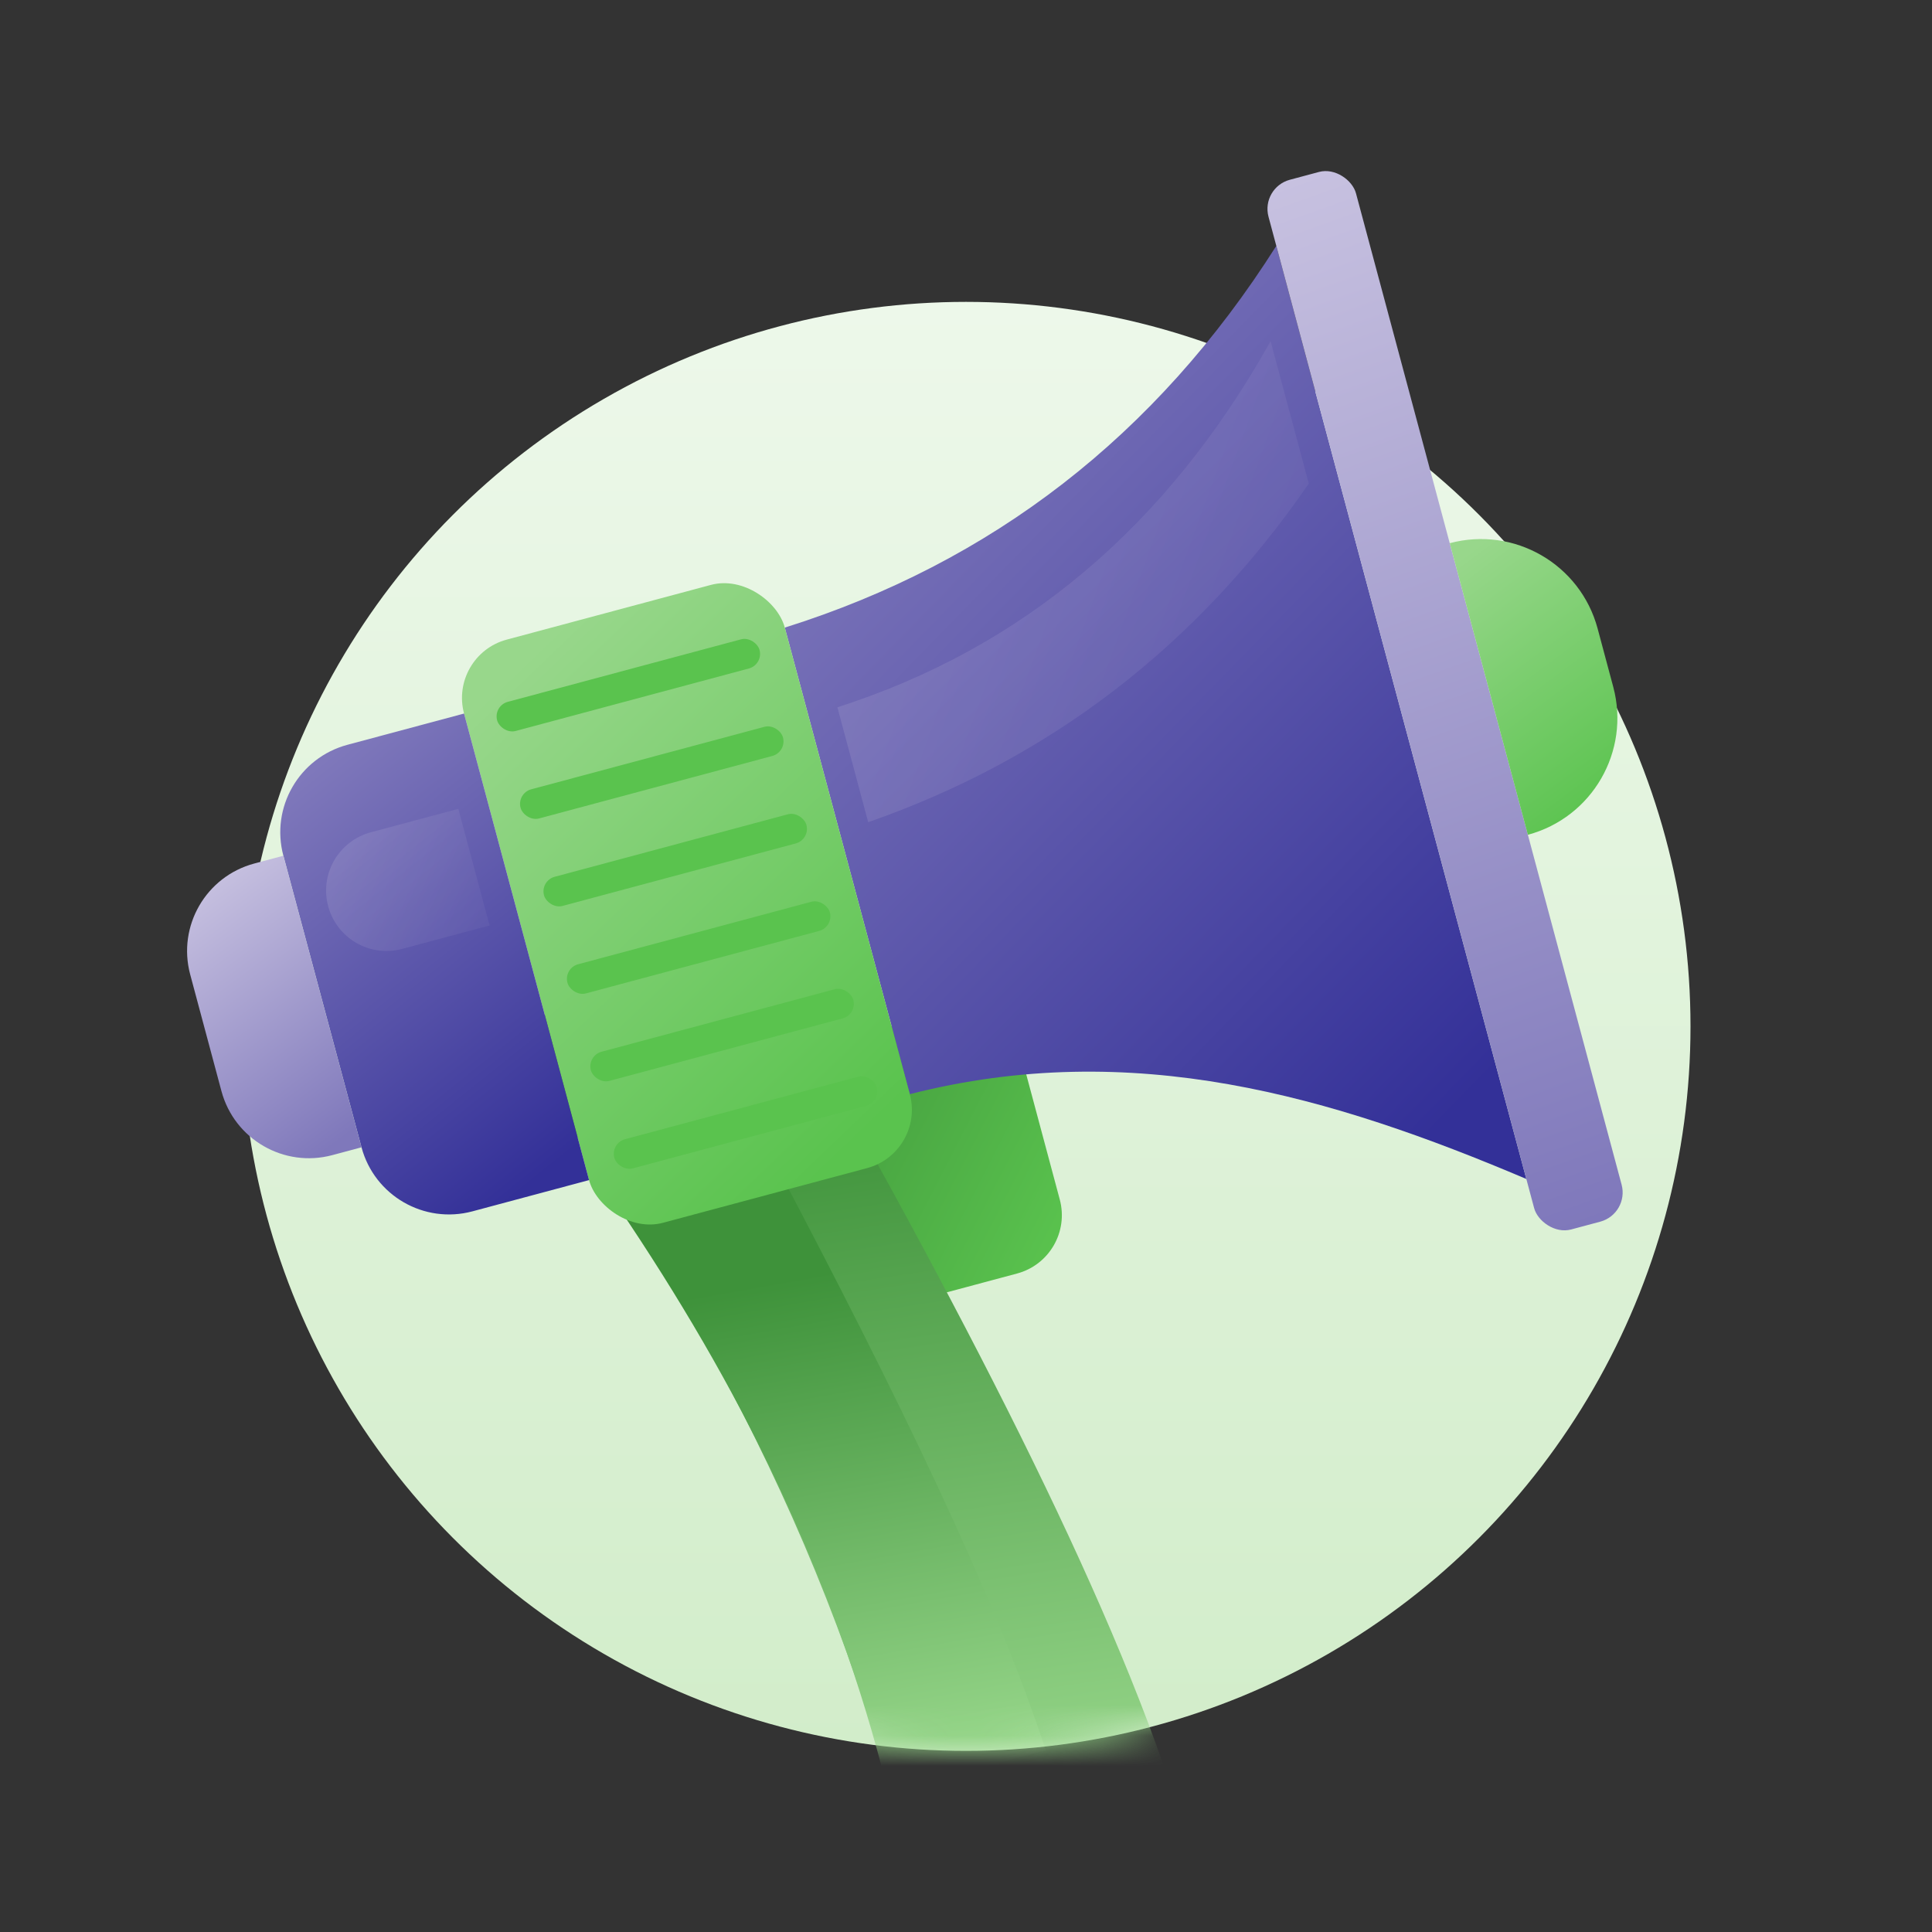 <?xml version="1.0" encoding="UTF-8"?>
<svg width="64px" height="64px" viewBox="0 0 64 64" version="1.1" xmlns="http://www.w3.org/2000/svg" xmlns:xlink="http://www.w3.org/1999/xlink">
    <rect x="0" y="0" width="64" height="64" fill="#333333" stroke="none"/>
    <title>icon / ads</title>
    <defs>
        <linearGradient x1="50%" y1="0%" x2="50%" y2="100%" id="linearGradient-1">
            <stop stop-color="#EDF8EA" offset="0%"></stop>
            <stop stop-color="#D2EDCA" offset="100%"></stop>
        </linearGradient>
        <circle id="path-2" cx="24" cy="24" r="24"></circle>
        <linearGradient x1="-1.77635684e-13%" y1="9.5%" x2="100%" y2="90.5%" id="linearGradient-4">
            <stop stop-color="#3E923A" offset="0%"></stop>
            <stop stop-color="#5AC34E" offset="100%"></stop>
        </linearGradient>
        <linearGradient x1="52.831%" y1="17.682%" x2="48.577%" y2="97.734%" id="linearGradient-5">
            <stop stop-color="#3E923A" offset="0%"></stop>
            <stop stop-color="#98D78B" offset="100%"></stop>
        </linearGradient>
        <linearGradient x1="52.08%" y1="17.682%" x2="48.955%" y2="97.734%" id="linearGradient-6">
            <stop stop-color="#3E923A" offset="0%"></stop>
            <stop stop-color="#98D78B" offset="100%"></stop>
        </linearGradient>
        <linearGradient x1="32.373%" y1="1.04083409e-14%" x2="67.627%" y2="100%" id="linearGradient-7">
            <stop stop-color="#7F78BB" offset="0%"></stop>
            <stop stop-color="#333098" offset="100%"></stop>
        </linearGradient>
        <linearGradient x1="49.653%" y1="1.04083409e-14%" x2="50.347%" y2="100%" id="linearGradient-8">
            <stop stop-color="#C7C1E0" offset="0%"></stop>
            <stop stop-color="#7F78BB" offset="100%"></stop>
        </linearGradient>
        <linearGradient x1="34.875%" y1="1.66533454e-13%" x2="65.125%" y2="100%" id="linearGradient-9">
            <stop stop-color="#98D78B" offset="0%"></stop>
            <stop stop-color="#5AC34E" offset="100%"></stop>
        </linearGradient>
        <linearGradient x1="40.43%" y1="1.04083409e-14%" x2="59.57%" y2="100%" id="linearGradient-10">
            <stop stop-color="#7F78BB" offset="0%"></stop>
            <stop stop-color="#333098" offset="100%"></stop>
        </linearGradient>
        <linearGradient x1="-1.42941214e-13%" y1="25.33%" x2="100%" y2="74.67%" id="linearGradient-11">
            <stop stop-color="#C7C1E0" offset="0%"></stop>
            <stop stop-color="#7F78BB" offset="100%"></stop>
        </linearGradient>
        <linearGradient x1="-1.42941214e-13%" y1="18%" x2="100%" y2="82%" id="linearGradient-12">
            <stop stop-color="#C7C1E0" offset="0%"></stop>
            <stop stop-color="#7F78BB" offset="100%"></stop>
        </linearGradient>
        <linearGradient x1="42%" y1="1.04083409e-14%" x2="58%" y2="100%" id="linearGradient-13">
            <stop stop-color="#C7C1E0" offset="0%"></stop>
            <stop stop-color="#7F78BB" offset="100%"></stop>
        </linearGradient>
        <linearGradient x1="42%" y1="1.66533454e-13%" x2="58%" y2="100%" id="linearGradient-14">
            <stop stop-color="#98D78B" offset="0%"></stop>
            <stop stop-color="#5AC34E" offset="100%"></stop>
        </linearGradient>
    </defs>
    <g id="icon-/-ads" stroke="none" stroke-width="1" fill="none" fill-rule="evenodd">
        <g id="Group-5" transform="translate(2.159, 4.402)">
            <g id="Group" transform="translate(5.841, 5.598)">
                <mask id="mask-3" fill="white">
                    <use xlink:href="#path-2"></use>
                </mask>
                <use id="Oval" fill="url(#linearGradient-1)" xlink:href="#path-2"></use>
                <g id="Group-3" mask="url(#mask-3)">
                    <g transform="translate(20.355, 36.384) rotate(-15) translate(-20.355, -36.384) translate(12.113, 21.384)">
                        <rect id="Rectangle-Copy-5" fill="url(#linearGradient-4)" x="6.484" y="3.327" width="10" height="9" rx="2"></rect>
                        <path d="M3.86549119e-14,1.25465668e-14 L9,1.25465668e-14 C12.12,11.741 14.537,22.39 15,30 L6,30 C6.249,19.182 3.764,9.359 3.86549119e-14,1.25465668e-14 Z" id="Rectangle-Copy-6" fill="url(#linearGradient-5)"></path>
                        <path d="M2.311,6.831 L7.711,6.831 C9.583,15.05 11.033,22.504 11.311,27.831 L5.911,27.831 C6.06,20.258 4.569,13.382 2.311,6.831 Z" id="Rectangle-Copy-16" fill="url(#linearGradient-6)"></path>
                    </g>
                </g>
            </g>
            <g id="Group-4" transform="translate(27.841, 23.598) rotate(-15) translate(-27.841, -23.598) translate(3.841, 5.598)">
                <path d="M22,10 C29.177,9.692 35.518,7.047 41,2 L41,34 C35.488,29.694 29.622,26.094 22,26 L22,10 Z" id="Rectangle" fill="url(#linearGradient-7)" transform="translate(31.5, 18) rotate(-360) translate(-31.5, -18) "></path>
                <rect id="Rectangle-Copy-2" fill="url(#linearGradient-8)" transform="translate(42.5, 18) rotate(-360) translate(-42.5, -18) " x="41" y="-5.9850692e-14" width="3" height="36" rx="1"></rect>
                <g id="Group-2" transform="translate(11, 8)">
                    <rect id="Rectangle-Copy" fill="url(#linearGradient-9)" transform="translate(5.5, 10) rotate(-360) translate(-5.5, -10) " x="-6.50629433e-14" y="-8.0781249e-14" width="11" height="20" rx="2"></rect>
                    <rect id="Rectangle-Copy-7" fill="#5AC34E" transform="translate(5.5, 2.5) rotate(-360) translate(-5.5, -2.5) " x="1" y="2" width="9" height="1" rx="0.5"></rect>
                    <rect id="Rectangle-Copy-8" fill="#5AC34E" transform="translate(5.5, 5.5) rotate(-360) translate(-5.5, -5.5) " x="1" y="5" width="9" height="1" rx="0.5"></rect>
                    <rect id="Rectangle-Copy-9" fill="#5AC34E" transform="translate(5.5, 8.5) rotate(-360) translate(-5.5, -8.5) " x="1" y="8" width="9" height="1" rx="0.5"></rect>
                    <rect id="Rectangle-Copy-10" fill="#5AC34E" transform="translate(5.5, 11.5) rotate(-360) translate(-5.5, -11.5) " x="1" y="11" width="9" height="1" rx="0.5"></rect>
                    <rect id="Rectangle-Copy-11" fill="#5AC34E" transform="translate(5.5, 14.5) rotate(-360) translate(-5.5, -14.5) " x="1" y="14" width="9" height="1" rx="0.5"></rect>
                    <rect id="Rectangle-Copy-12" fill="#5AC34E" transform="translate(5.5, 17.5) rotate(-360) translate(-5.5, -17.5) " x="1" y="17" width="9" height="1" rx="0.5"></rect>
                </g>
                <path d="M7,10 L11,10 L11,10 L11,26 L7,26 C5.343,26 4,24.657 4,23 L4,13 C4,11.343 5.343,10 7,10 Z" id="Rectangle-Copy-3" fill="url(#linearGradient-10)" transform="translate(7.5, 18) rotate(-360) translate(-7.5, -18) "></path>
                <path d="M40,5 L40.001,9.885 C35.012,14.135 29.34,16.471 23,16.942 L23,13 C29.421,12.692 35.095,10.047 40,5 Z" id="Combined-Shape" fill="url(#linearGradient-11)" opacity="0.2"></path>
                <path d="M7,13 L10,13 L10,13 L10,17 L7,17 C5.895,17 5,16.105 5,15 C5,13.895 5.895,13 7,13 Z" id="Rectangle-Copy-13" fill="url(#linearGradient-12)" opacity="0.2" transform="translate(7.5, 15) rotate(-360) translate(-7.5, -15) "></path>
                <path d="M3,13 L4,13 L4,13 L4,23 L3,23 C1.343,23 6.72097621e-14,21.657 6.7006856e-14,20 L6.7006856e-14,16 C6.68039498e-14,14.343 1.343,13 3,13 Z" id="Rectangle-Copy-4" fill="url(#linearGradient-13)" transform="translate(2, 18) rotate(-360) translate(-2, -18) "></path>
                <path d="M44,13 C46.209,13 48,14.791 48,17 L48,19 C48,21.209 46.209,23 44,23 L44,23 L44,23 L44,13 Z" id="Rectangle" fill="url(#linearGradient-14)" transform="translate(46, 18) rotate(-360) translate(-46, -18) "></path>
            </g>
        </g>
    </g>
</svg>